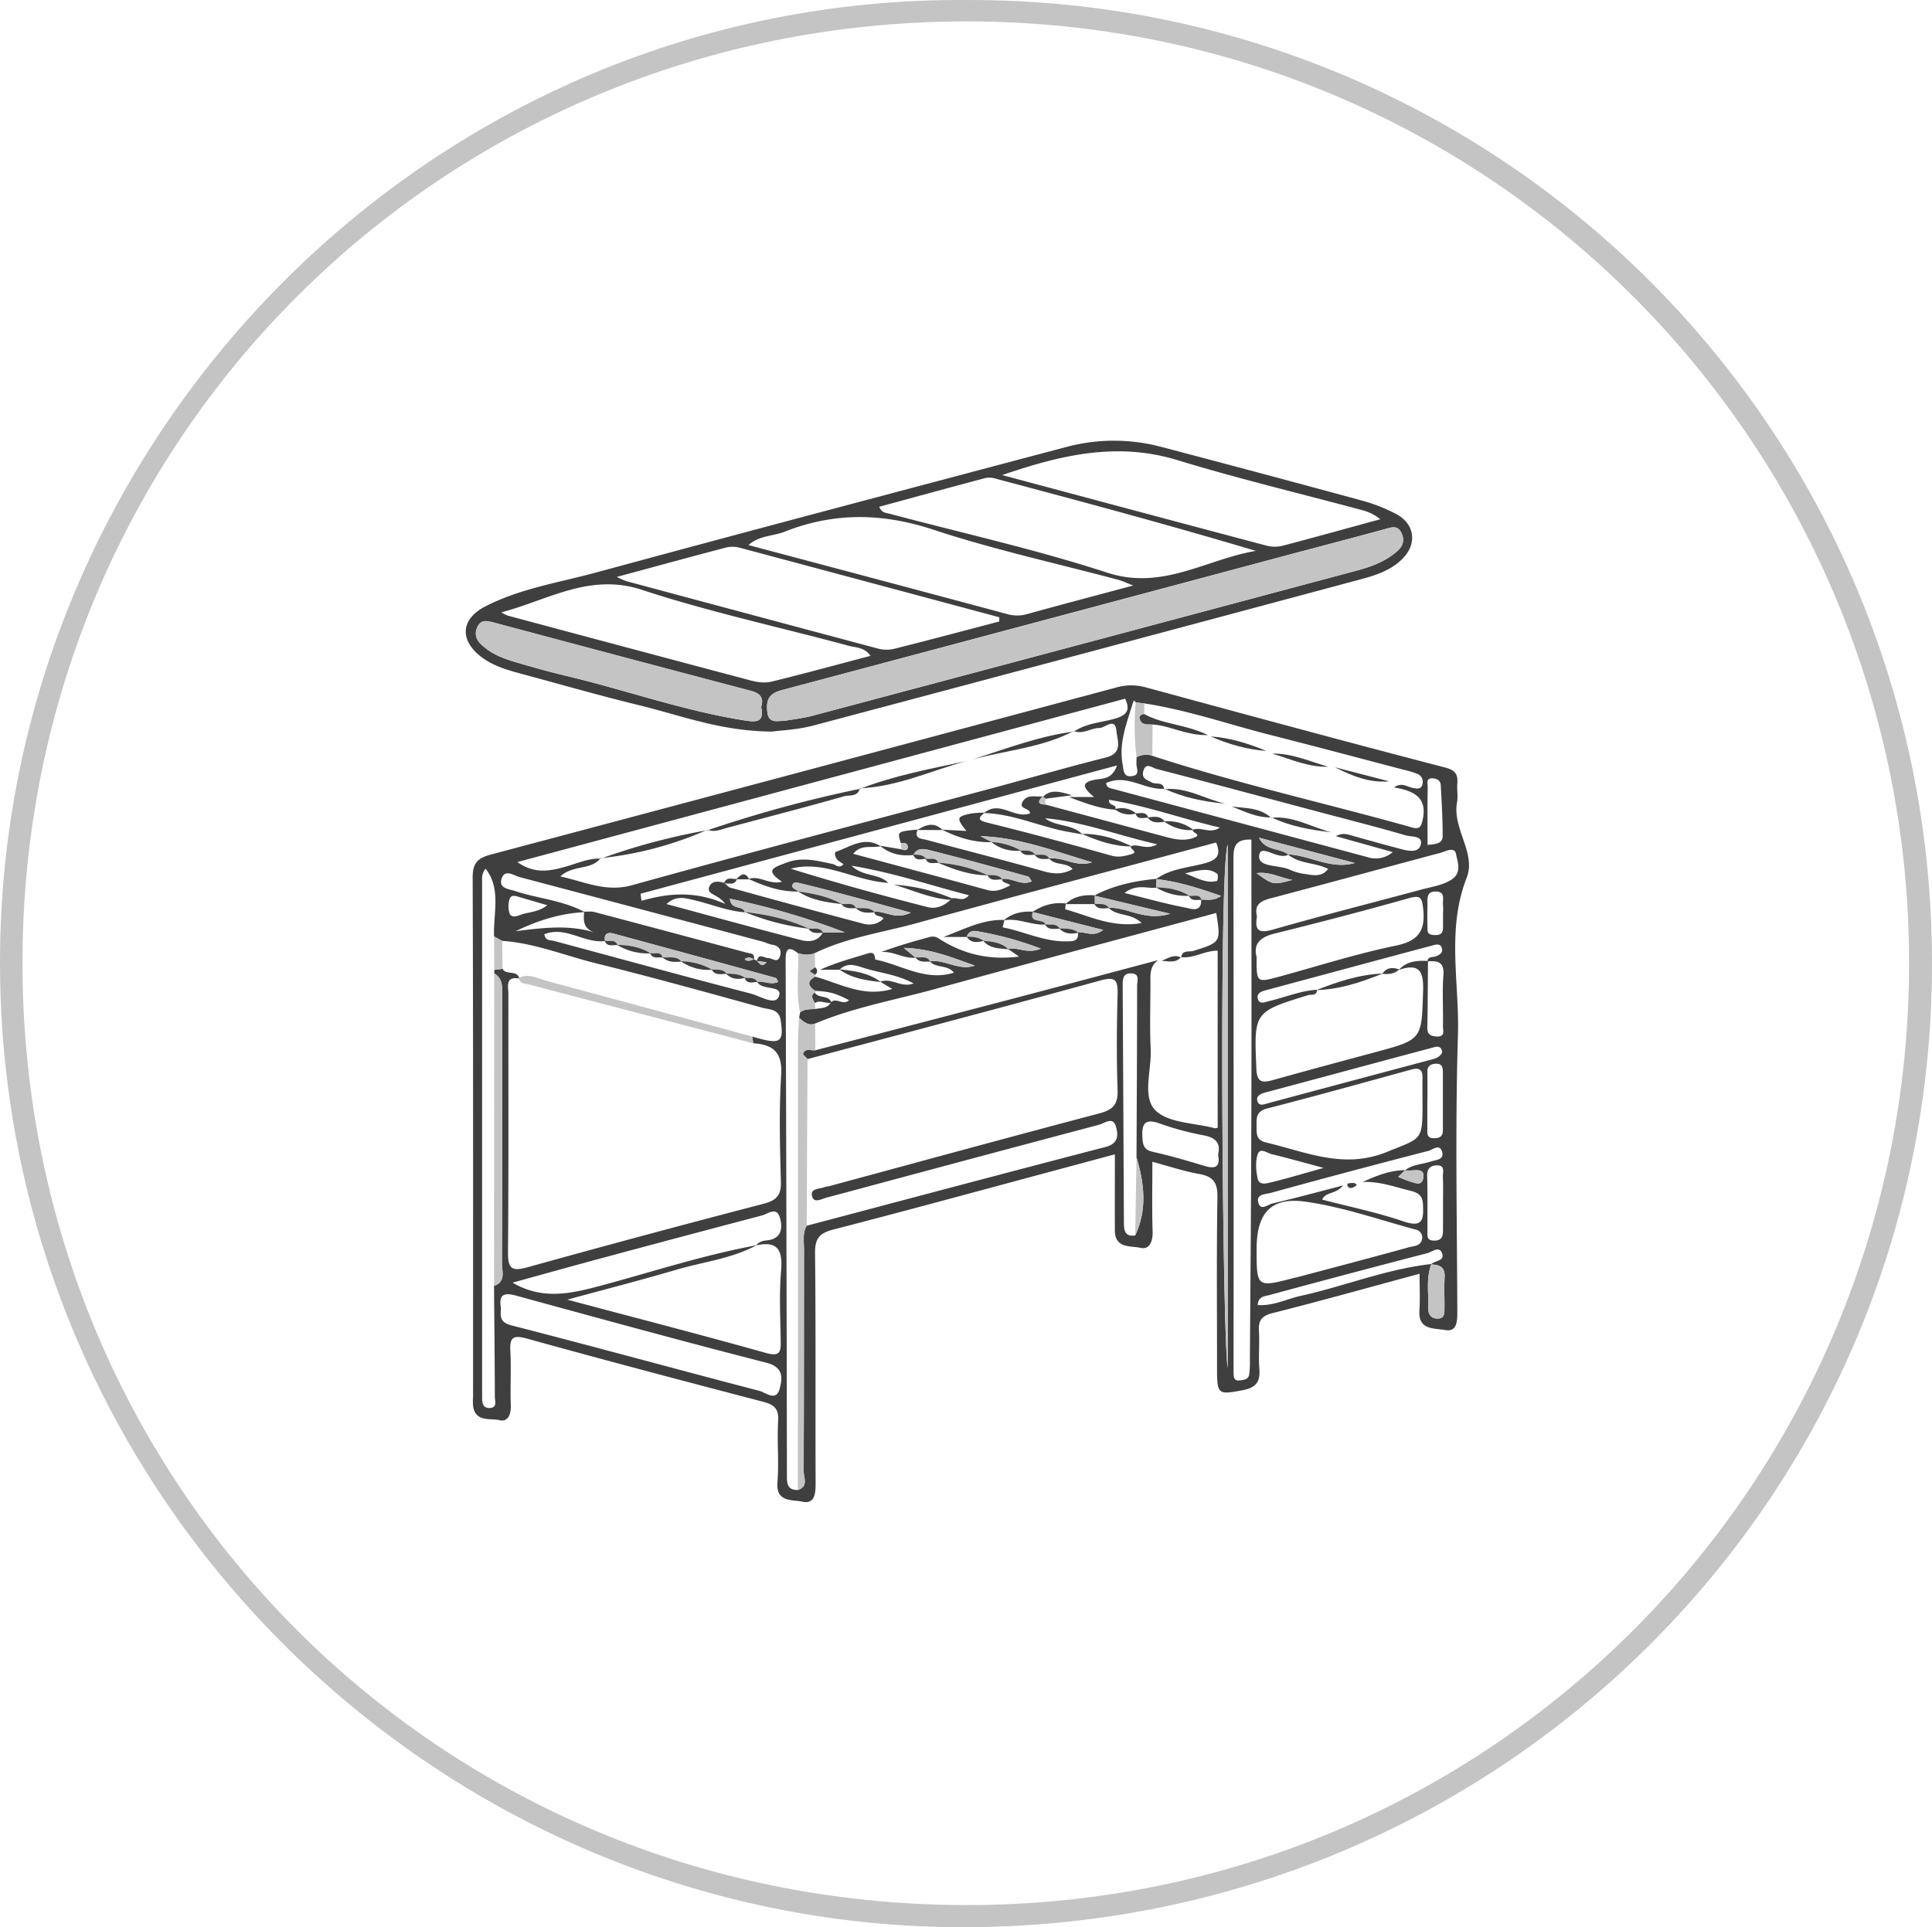 <svg id="Layer_1" data-name="Layer 1" xmlns="http://www.w3.org/2000/svg" viewBox="0 0 999.63 997.3"><defs><style>.cls-1{fill:#c4c4c4;}.cls-2{fill:#3f3f3f;}</style></defs><path class="cls-1" d="M500.86,2.23C776,1.46,1000.38,223.75,1000,501.56c-.38,276.29-224.28,498.92-503,498C224.35,998.58-3,773.5.41,494,3.74,225.16,225.2.15,500.86,2.23ZM988.15,499.71C987.72,232.88,772.47,13,499.86,13.3,228.66,13.65,12.23,229.6,12,500.1c-.27,270.84,215.57,487.55,487.73,488C772.19,988.55,988.62,768.91,988.15,499.71Z" transform="translate(-0.37 -2.22)"/><path class="cls-2" d="M734.87,661.39c-26.3,7.11-51.13,14.08-76.12,20.38-5.77,1.46-7.33,3.93-7,9.37.41,6.35-.29,12.77.2,19.11.52,6.69-1.2,10-8.62,11.41C630.87,724,630.08,724,630.08,711c0-29.75-.3-59.5.2-89.24.13-7.57-2.21-10.72-9.48-12-7.93-1.43-15.64-4-24.18-6.32,0,12.74-.26,24.41.12,36.05.17,5.07-1.55,9.58-6.28,8.49s-13.18.41-13.24-8.71c-.08-12.74,0-25.48,0-39.68l-30.79,8.28c-38.32,10.29-76.6,20.75-115,30.68-7.1,1.84-9.43,4.62-9.35,12.14.44,39.66.13,79.33.29,119,0,5.39-.34,11.13-7,9.63-4.9-1.11-13.62.52-12.75-10s-.27-21.26.37-31.85c.39-6.4-2.26-8.39-7.88-9.85-40.79-10.67-81.56-21.43-122.19-32.7-7.68-2.13-8.85-.06-8.48,6.85.48,9.18-.14,18.42.22,27.61.19,4.66-1.41,8.84-5.78,7.79-4.73-1.14-12.12,1.14-13.66-6.78a27.52,27.52,0,0,1-.08-5.3c0-89.59.11-179.19-.21-268.78,0-7.67,2.77-10.09,9.51-11.88Q416.24,401.41,577.91,358a28,28,0,0,1,15.3-.06c51.53,14,103.06,28,154.73,41.43,5.59,1.46,6.83,3.63,6.45,8.51-.24,3.17.43,6.46-.14,9.54-2.51,13.68,10,26.22,5,39-10.53,26.94-3.7,54.36-4.53,81.43-1.47,47.77-.48,95.6-.32,143.41,0,5.09-.35,10.41-6.39,9.25-5.2-1-13.85.24-13.23-9.86C735.17,674.6,734.87,668.58,734.87,661.39ZM430.39,520.81c2.78-2.51,6.39,2,9.24-1-7-3.63-9.81-4.39-17.49-4.83-3.71-2.46-4.43-4.91,0-7.34,12.76,3.48,24.95,10.92,39.9,6.35l-6.2-3.7c5.58-2.36,10.62,3.31,17.25.88-8.53-4.68-17.4-5.39-25.63-8-4.32-1.37-8.78-3.13-12.75.93H424.66c8.21-3.75,16.66-6,25-8.54,4-1.22,3.24,3.15,3.66,3.24,13.35,2.65,25.83,11.43,40.62,6.78-3.45-4.35-9.31-2.09-12.48-5.93,7.95-1,15,5.16,23.31,2.28-11.41-4-22.58-8.82-36.78-9.16l6.11,5.06c-6.11.61-11.47-3.44-17.76-2.95,8.3-3.08,16.65-5.51,25.06-7.73a5.26,5.26,0,0,1,4.65.73c12.19,7.85,25.46,11.4,41.59,9.38l-5.77-4c5-1.17,9.88,2.85,17-.12a171.69,171.69,0,0,0-33.46-9.08c-2.16-.35-4.18.48-4.79,3.05H488.53c10.4-3.85,20.2-9.23,31.51-8.8-.3,1.28-.6,2.55-.89,3.82,11.05,2.11,21.4,7.46,32.93,7.25,2.89-.05,6.67.27,6-4.67,3.8-.47,7.82,2.74,13.07-1.25l-36.59-9.29c5.27-3.48,11-5.22,17.34-4.37a20.62,20.62,0,0,0-.37,3c12.4,3.36,24.32,9.75,39.54,7.09-5.79-5.49-12.93-3.37-17.06-7.87,9.8-.44,18.69,7.14,31.79,3.08l-39.29-9.38c10.07-5.41,21-7.6,32.24-8.73-.06,1.54-.13,3.08-.2,4.62-4.84.53-10.09-2.11-16.34,2.73,11.49,2.84,21.41,5.66,31.49,7.56,2.66.5,8.39,2.91,8.17-4.11,2.84-.18,5.92,1,10.31-1.9-12.06-4.25-22.55-7.52-33.64-8.72,7.52-5.54,16.83-5.87,25.35-8.25,6.41-1.78,8.31-4.36,5.71-10.7-51.88,13.93-103.71,27.67-155.43,41.85-17.51,4.8-35.71,7.33-52.26,15.4-2.84,1.21-5.7.85-8.57.1-4.74-3.72-6.51-2.77-6.48,3.43q.46,133.15.67,266.3c0,4.08-.19,8.08,5.62,8,5.64-1.75,3-6.46,3-9.71.21-38.18.12-76.36.19-114.54,0-4.18-.88-8.51,1.35-12.48,51.59-13.65,103.16-27.4,154.81-40.82,6.68-1.74,6.49-6.32,5.26-10.54-1.58-5.38-5.73-1.73-8.7-.94Q518.48,597.7,467.87,611.3C454.58,614.86,441.3,618.49,428,622c-2.54.67-6.34,3-7.37-.46-1.33-4.52,3.71-3.88,6.36-5a17.37,17.37,0,0,1,2.08-.39c46.67-12.62,93.31-25.4,140.05-37.73,7-1.84,9.78-4.56,9.5-12.11-.6-16.62-.43-33.28,0-49.92.17-7.41-1.52-8.81-9.07-6.73-50.35,13.87-100.86,27.16-151.32,40.64-.83-1-2.57-2.33-2.34-2.87,1.26-3.05,4.14-1.41,6.38-1.71q50-13,100-26.11c25.8-6.78,51.57-13.68,77.35-20.53-4.61,3.35-4,7.82-4,12.1,0,11.31-.42,22.64.13,33.92.53,10.84-4.54,24.71,2.4,31.68,6.65,6.68,20.23,6.5,30.77,9.3.32.09.7-.09,1.48-.22V494.19c-6.82,0-12.45,4.13-19,3.37l.15.24c.33-4.14,4.19-2.82,6.24-3.47,14.25-4.52,14.29-4.36,11.89-19.65-48.37,13.06-96.75,25.92-145,39.23-20.91,5.77-42.42,9.54-62.56,18-3.6,1.4-5.88-1-8.29-2.92l.51-2.84c2.34-1.88,5.18-1.55,7.89-1.77C425.21,523.79,428.61,524.15,430.39,520.81ZM667,444.48c-5.31,3.2-14.33-6.06-15.12.41s10.5,4.74,16.09,7.52a28.5,28.5,0,0,0,8.07,2.18c4.12.66,8.42,1.48,11.51-2.69-6.64-3.46-14.85-2.44-20.84-7.55,11.68.51,22.24,8.08,34.67,4.48l-49.61-13.1C655.25,442.72,662.35,440.85,667,444.48ZM588.44,394c2.62-1.14,5.29-1.73,8.1-.65,44.26,14.44,89.72,24.51,134.49,37.1,3.91,1.1,4.63-.47,5.4-3.87,2.7-11.88-4.82-15.19-14.77-16.85,4-2.87,6.77-.29,9.73.24,2,.36,4.39,1,5-2.09a4.41,4.41,0,0,0-2.69-5.19,49.86,49.86,0,0,0-7.08-2.13c-22.87-6-45.72-12.1-68.65-17.91-21.81-5.53-43.14-13-65.49-16.41l-4.41-.51a3.53,3.53,0,0,0-.67-.81.7.7,0,0,0-.63.24c-3.11,10.59-7.61,20.89-5.58,32.46.59,3.35.38,6.84,4.89,6.26s2.09-4.26,2.3-6.71C588.41,396.11,588.4,395.05,588.44,394ZM426.13,484.77h11.44A374.37,374.37,0,0,0,378,467.33c.62,6.15,6.71,3.1,7.8,7-9.2-.62-17.66-4.31-26.53-6.34-4.46-1-9-2.52-14.07,2.08,24.07,6.49,46.91,12.82,69.86,18.7C419,489.75,423.68,489.47,426.13,484.77ZM560.39,434c-2.72-.48-5.45-.94-8.17-1.45-14.33-2.72-27.82-9.19-42.68-9.57,8-6.92,15.79,3.3,23.8.13-.07-2.82-6-2.1-3.93-5.86,2.34-4.24,6.85-2.45,10.5-2.95-2.3,2.31-3.19,4.18,1.38,4.29l62.33,16.76c4.83,1.3,9.75,2.24,14.57.37,4.53-1.75-1.62-2.55-.55-4.12,4.2-1.68,8.68,2.38,13.93-1.12-19.79-4.57-38.05-11.31-57.36-14.35-.36,3.54,4.38,1.91,3.19,5.14-7.36-.55-14.22-2.8-23.95-6.6H566.4c-5.3-4.56-7.57-7.57,1.18-9.06,3.37-.57,8.34-.17,10.73-7.27l-246.5,66.38.48,3.66C346,464.52,359.64,463,375.61,470c-3.88-5.38-9.48-4.59-8.35-8.58,1-3.36,4.71-3.35,7.91-2.26,1.06.84,2,2.13,3.18,2.46,22.81,6.29,45.64,12.54,68.53,18.58,3.76,1,7.68.4,10.59-2.58-1.05-1.94-4.41-.55-4.72-3.52,5.64-.67,10.91,4.4,18.88.42-12.21-3.34-22.59-6.23-33-9-8.15-2.18-16.32-4.31-24.53-6.26-1.35-.32-3.9-.89-3.74,1.79.06.91,2.09,1.69,3.22,2.53-9.23.24-17.65-2.71-25.86-6.5,5.69-2,10.7,3.23,17.27,1.42-9.47-6.26-3.82-7.47,2.21-9.81,8.55-3.32,16.5-.87,24.66.81,1.66,1.11,3.32,1.84,4.95-.05-1-.68-2-1.37-3-2.06-1.19-1.37-2.15-3.95-.75-4.43,7.37-2.58,14.55-8.11,22.93-2.84-4.59,1.17-10.13-1.21-14.15,3.95,23.28,6.27,46.29,12.4,69.25,18.71,4.56,1.25,8.1-.36,12.05-2.46-1.73-1.35-4-1-4.39-3.2,5.15-.95,9.9,3.78,15.5,1.19-.8-1-1.29-2.31-2.08-2.53-16.62-4.57-33.23-9.17-49.95-13.35-3-.75-7.1-2.13-9.27,2.27-6.38.66-12.25-.5-17.23-4.82l11.08,1.87c1.36.53,3.12.74,3.27-.93.2-2.24-1.74-2.5-3.59-2.27-1.92-6-1.92-6,8.73-7.05-2.18,5,2.28,4.73,4.69,5.39,20.12,5.47,40.35,10.56,60.42,16.21,5.43,1.53,10.22,1.66,15-1.13-3.15-3.73-9-1.6-12.11-5.47,7.54-.92,14.3,4.79,22.18,1.95-19-5.55-37.44-12.88-57.76-13.5l6,3.1c-9.22.26-17.72-2.36-25.84-6.49l12.59.68c-5.27-6.69-5.11-7.39,2.28-9a43.48,43.48,0,0,1,7.14-.45c-3.08,2.63-3.94,3.81,1.33,5.12C532.62,433.24,554,439,575.36,445c3.8,1.07,6.91.24,10.24-.67,4.4-1.2-1.39-2.9.14-4.3,3.75-1.28,7.72,2.33,13.38-.88-20.57-4.7-38.7-11.79-58.06-13.5C546.91,430.23,555.05,428.45,560.39,434ZM740.71,656.6c1.92-2.1,7.54-1.65,5.7-6.05-1.52-3.63-5.09-.45-7.46.17q-40.89,10.59-81.67,21.67c-2.36.64-5.89.58-6.17,5.19,8,.58,14.9-3.12,22.2-4.73,22.67-5,44.41-13.91,67.68-16.5-2.89,7.47-1.37,15.25-1.61,22.9-.1,3.33,1.66,5.48,5.08,5.35s3.25-3.11,3.28-5.53c.07-5.28-.25-10.58.08-15.84C748.17,657.81,745.08,656.67,740.71,656.6Zm-1.48-157.09c-.1,11.26-.12,22.53-.35,33.79-.07,3.27.56,4.94,4.37,5.29,5.21.47,3.66-3.17,3.71-5.44.19-8.81-.42-17.65.24-26.41.51-7-3.23-7.32-8.22-7,.14-2.61,2.36-2,3.86-2.48,2.2-.67,4.27-1.94,3.6-4.34-.78-2.8-3.53-1.79-5.39-1.3-28.66,7.65-57.3,15.42-85.95,23.11-2.2.59-4.49,1.59-4,4,.75,3.72,3.83,2,6,1.54,8.22-1.92,16.08-5.34,24.65-5.84,0,3.4-2.89,2.27-4.55,2.78-28.24,8.75-28,8.72-26.78,38.1.29,6.85,2.78,7.46,8.32,5.92,17.66-4.93,35.36-9.71,53.08-14.46,24.66-6.63,24.09-6.61,24.88-32,.33-10.61-2.5-14-12.56-10.63C728.21,499.56,733.63,499.26,739.23,499.51ZM492.89,467.1c2.69-.64,5.74,2.1,8.81-1.58-19.93-5.12-39-11.69-60.7-15.28,6.13,5.9,13.75,3.75,19,8.86-17.56-1-32.86-11.94-50.47-7.32,23.55,7.36,47.25,13.87,71.07,19.94,4.06,1,8.3-.68,11.52-3.83C492.38,467.62,492.64,467.36,492.89,467.1ZM313.45,489.2c-10.66,1.44-20.3-7.94-31.45-3.52.59,3.57,3.13,2.95,5,3.46,34,9.15,67.85,18.46,101.88,27.28,4.83,1.25,12.69,6.47,14.52,1.36,2.16-6-8.73-2.71-11.35-7.51,3.58-.55,7.24,1.92,11,0-.61-.92-.88-1.85-1.37-2q-42-11.58-84.15-23C314.6,484.52,312.73,485.69,313.45,489.2ZM587.74,641.55c6.28-13.35,4.71-26.83.67-40.35.13-29.62.3-59.24.31-88.86,0-2.35,1.59-6.21-3-6.4s-4.47,3.41-4.46,6.63q.33,61.33.63,122.67C581.89,639.32,582.66,642.34,587.74,641.55ZM390.36,498.76a3.74,3.74,0,0,0-4.47-.4c-.09,0-.14.44-.08.48,1.57,1.05,3.06.51,4.53-.26l1.71.9c1.4,1.82,2.86,3.31,4.94.7l-5-.64c.87-4.34,3.84-1.48,5.8-1.52,2.15,0,4.95,2.88,6.14-.9,1-3.06-.33-5.47-4-6-1.72-.26-3.33-1.15-5-1.61Q332,472.73,269.18,456.11c-2.93-.77-7.34-4.21-9.11.4-2.1,5.51,3.44,5.71,6.95,6.87,11.86,3.92,24.67,4.75,35.87,10.86-12.55.65-24.28,4.31-35.69,9.87,13.7-1.67,27.28-3.59,41.12.77-6.23-1.94-6.17-6.3-5.67-10.88,1.76.05,3.6-.24,5.26.2q39.38,10.43,78.72,21C388.48,495.73,391.2,495.4,390.36,498.76ZM727.19,607.94c4-3.15,9.12-3.17,13.7-4.69,2.31-.77,6.74-.79,5.68-4.79-1.22-4.65-5-1.22-7-.69q-41,10.56-81.83,21.81c-2.52.69-7.72.53-6.25,5.21,1.31,4.17,4.93.76,7.2.24,11.63-2.72,23.16-5.85,36.58-9.32-3.82,4.75-8.67,3-10.83,7.3,14.21,3.72,28.44,6.62,42.07,11.28,10.29,3.52,10.45-1.25,10.11-8.77-.2-4.42-2.19-6-6.25-7-8.19-2-16.17-5-24.93-4.64,7.08-3.2,14.14-6.07,22-6.1l-3.65,3.45c2.09.82,4.13,1.82,6.28,2.43,2.52.71,5.85,2.52,6.7-1.8s-2.37-4.21-5.37-4C730,608,728.59,607.94,727.19,607.94ZM256.1,504.16l4.3-.57c1.8,3.53,7.53.32,8.65,5-7.44-1.2-5.64,4.21-5.64,8.06-.05,44.63.17,89.26-.2,133.89-.08,9.05,2.76,9.54,10.5,7.39q60.71-16.87,121.7-32.74c6.55-1.72,9.22-4.28,9-11.38-.51-18.4-1-36.88.14-55.23.74-11.67-4.08-15.82-14.43-16.46-.19-1.16-.37-2.33-.55-3.5,14.64,4.41,16.41,3.26,14.77-8.2-.89-6.23-5.86-5.66-9.39-6.64-28.86-8-57.72-16-86.77-23.19-16-4-31.36-10.36-48-11.47L256,486.83c-.53-11.83,3.88-24.44-4.38-35.07a7.88,7.88,0,0,0-1.81,5.44q0,132.3,0,264.6c0,1.06,0,2.13,0,3.19,0,3,.24,6.16,4.19,5.86,3.76-.28,2.42-3.7,2.41-5.82-.06-19.12-.27-38.24-.43-57.36,6.28-2.13,4.08-7.59,4.09-11.66.19-46.31.11-92.62.17-138.93,0-4.33.21-8.55-4.17-11.16A12.9,12.9,0,0,0,256.1,504.16Zm346.75-93.74c-10.1.78-19.55-8-30.18-2.93.51,2.63,2.06,2.57,3.32,2.91q66,17.7,132.08,35.43A13.45,13.45,0,0,0,721,443.18l-29.49-8.24c3.59-1.89,5.86-1,8.17-.34,8.5,2.37,17,4.76,25.54,7,3.78,1,9.11,2.15,10.25-2.21,1.27-4.87-4.85-4-7.64-4.83-15.28-4.46-30.72-8.34-46.1-12.44-27.68-7.38-55.35-14.84-83.08-22-2-.51-5.5-3.74-6.75,1.26-.93,3.77,1.88,4.42,4.5,5.81,2.09,1.11,6-.62,6.3,3.51ZM391.58,646.72c1.4-1.85,3.45-2.39,5.59-2.61,7.54-.77,8.24-6.16,6.78-11.56-1.67-6.18-6.19-2.14-9.38-1.31Q353.7,642,312.88,653c-15.71,4.22-31.39,8.6-47.29,13,16.26,9.57,31.83,5.28,47.7,1,26.11-7.08,51.88-15.46,78.56-20.36-13,7-27.58,8.57-41.43,12.65-17.77,5.24-35.73,9.84-56.53,15.51,36.43,9.7,69.76,18.3,102.89,27.61,7.4,2.08,7.61-.85,7.53-6.34-.16-12-.83-24.08.19-36C405.39,649.46,403.07,644.16,391.58,646.72ZM555.94,380.56l.2.21c6.26-4.28,13.81-4.61,20.8-6.56,5.86-1.64,8.66-4,5.56-10.41L268.06,448.34c9.25,6.53,17.48,4.54,25.8,2.14,5.71-1.65,11.24-4.21,17.41-3.91l-.15-.24c-5,6.4-14,3.22-20.84,9.44,12.9,2.84,23.63,8.29,37.15,4.54,61.86-17.19,124-33.47,186-50.12,19.76-5.31,39.42-11,59.25-16,8.87-2.24,5.76-8.89,5.35-13.62-.65-7.51-5.85-1.61-8.78-1.62C564.83,378.91,560.72,382.43,555.94,380.56ZM736.39,573.94c0-4.6-.1-9.2,0-13.8.14-4.44-1.73-5.54-5.88-4.39-24.83,6.82-49.63,13.72-74.56,20.13-5.35,1.38-5.54,4.54-5.41,8.57.11,3.77-.76,7.65,4.86,9,20.62,4.85,40.2,14.07,62.66,4.87C735.7,591.08,736.42,592.81,736.39,573.94ZM647.85,436.72c-9.55-.43-9.29,5.17-9.28,11.21q.13,129.6.06,259.19c0,1.77,0,3.55,0,5.31.09,2.09-.11,4.53,3.17,4.16,2.11-.24,4.49-.48,4.92-3.08a48,48,0,0,0,.35-7.4c.26-39.29.63-78.58.72-117.87C648,538,647.85,487.74,647.85,436.72Zm2.7,211.79c0,20.1,0,20.1,19.75,14.92.34-.09.71-.09,1.05-.18,19.4-5.17,38.83-10.25,58.19-15.61,2.42-.67,6-.53,6.62-4.25a4.1,4.1,0,0,0-3.18-4.82c-19.05-5.11-37.9-11.82-57.3-14.49C657.68,621.6,650.55,630.32,650.55,648.51ZM259.55,679c-.21,4.28-.79,7.51,5.4,9.1,42.88,11,85.56,22.75,128.39,33.91,3.15.81,8.62,5.73,10.42-1.09,1.46-5.49,2.16-11.17-6.87-13.48-43.4-11.12-86.6-23-129.82-34.81C260.57,670.82,258.43,672.76,259.55,679Zm391-181.48c-.06,13.29-.06,13.3,11.8,10.09,20-5.44,39.86-11.82,60.15-16,11.94-2.45,15.46-7.85,14.22-19.15-.61-5.66-1.33-7.13-7.43-5.41-23,6.5-46.14,12.52-69.35,18.27C652.5,487.14,648.73,490.52,650.55,497.49Zm.19-21.08c-1.42,8.16,1.68,8.73,8.8,6.69,25.44-7.27,51.1-13.78,76.66-20.66,5.07-1.36,10.35-2.08,15-4.93,5.74-3.54,3.33-9.18,2.54-13.32s-5.26-1.41-8-.68c-29,7.73-58,15.66-87,23.32C653.37,468.24,649.09,469.79,650.74,476.41ZM635.59,439.2c-4.76,13.87-2.62,257.73,0,270.93Zm-5,160.63c1.49-5.93-1.1-8.79-7.1-10a148,148,0,0,1-22.53-6c-8-3-10-.46-9.49,7.28.26,4.08,1,6.22,5.46,7.21,9,2,17.82,4.61,26.63,7.26C629,607.24,631.88,606.32,630.61,599.83Zm116-53.09c-.54-4.07-3.59-2.73-5.66-2.19-28.66,7.63-57.27,15.41-85.92,23.05-2.81.75-5.06,2.07-3.89,4.92,1,2.32,3.6,1.08,5.64.54q42.42-11.38,84.87-22.68C743.81,549.81,745.64,548.91,746.64,546.74Zm.4,78.34c0-4.59.16-9.19-.07-13.77-.12-2.39,1.46-6.24-3.33-6-3.18.17-4.89,1.73-4.79,5.43.26,9.53.12,19.07.15,28.61,0,2.4-.52,4.88,3.47,4.89s4.58-2.27,4.56-5.4C747,634.27,747,629.68,747,625.08Zm-8.11-53.35c0,4.95,0,9.91,0,14.86,0,2.45-.25,4.74,3.64,4.68,3.38-.06,4.41-1.47,4.41-4.38,0-9.91,0-19.81,0-29.72,0-2.17-.27-4.44-3.19-4.48-2.73,0-4.85.89-4.84,4.18Q739,564.31,738.93,571.73Zm-53.68,34.88c-10.79-2.89-18.8-5.16-26.89-7.12-2.4-.58-6-3.63-7.23.19s-.84,8.41,0,12.42c.79,3.75,4.66,2.54,7.11,1.95C666.37,612.07,674.39,609.65,685.25,606.61ZM739,439.47c3.93-.42,7.8-.48,7.82-4.65,0-8.79-.52-17.58-1-26.35-.14-2.58-2.54-3.52-4.58-3.47-3.25.09-2.14,3-2.16,4.76C738.89,419.6,739,429.44,739,439.47ZM747,475a29.26,29.26,0,0,0,0-4.19c-.4-2.76,1.51-7-3.49-7.21-5.55-.25-4.45,4.16-4.56,7.46-.11,3.49-.12,7,0,10.47.09,2.19-.65,4.41,3.49,4.59,4.44.19,4.53-1.85,4.56-4.84C747,479.22,747,477.12,747,475Zm-463.51-4.34c-5-1.46-9.52-2.76-14-4.09-2-.58-4.49-1.66-5.42.79a12.5,12.5,0,0,0-.18,7.15c.72,2.76,3.52,2,5.27,1.34C273.67,474.1,278.87,474.38,283.53,470.69Zm330-16.5c7.17,2.91,11.44,5.33,16.57,3.93.38-.11.71-3.19.11-3.66C625.91,451.19,621.15,452.41,613.51,454.19Zm37-.09c8.43,6.14,8.7,6.19,18.53,3.5C662.3,456.33,657.22,453.15,650.49,454.1Z" transform="translate(-0.37 -2.22)"/><path class="cls-2" d="M399.94,380.82c-26.34-.14-47-8.29-68.24-13.49-20.6-5-41-10.87-61.49-16.4-7.53-2-15.07-4.18-21.3-9.13-11-8.73-9.85-19.42,2.63-25.8,18.16-9.3,38.3-12.35,57.67-17.61,80.87-22,161.89-43.36,242.88-64.86a95.14,95.14,0,0,1,49.29,0q51.81,13.62,103.5,27.69a88.76,88.76,0,0,1,17.7,6.9c10,5.25,11.2,15.7,3.18,23.53-5.81,5.67-13.22,8.18-20.73,10.2q-141.9,38.09-283.86,75.85C413,379.85,404.4,380.19,399.94,380.82Zm6.14-5.53c4.86-.86,9.81-1.37,14.56-2.64q141-37.5,281.92-75.2c7.53-2,14.85-4.74,20.84-10.07,3-2.68,3.85-5.87,2-9.53-1.93-3.82-4.83-2.81-8.15-1.9-16.69,4.61-33.46,8.93-50.18,13.4q-131.07,35.06-262.16,70c-6.76,1.79-8.21,5.11-7.54,11.21C398.07,376.83,402.27,375.2,406.08,375.29ZM455.3,264.48c1.3,3.3,3.61,3.12,5.58,3.65,37.51,10,75.52,18.42,112.35,30.44,28.69,9.37,51.35-7,76.92-11.26-44.94-13.44-89.81-25.46-134.69-37.41a10.5,10.5,0,0,0-5.17-.31C492,254.44,473.77,259.45,455.3,264.48Zm62.1,59.36,0-2.19q-66.84-17.94-133.69-35.82a15,15,0,0,0-7.31-.35c-18.65,4.86-37.23,10-56.91,15.3a41.55,41.55,0,0,0,4.95,2.18q64.8,17.44,129.64,34.75a17.63,17.63,0,0,0,8.4.41C480.82,333.53,499.1,328.64,517.4,323.84Zm69.33-18.62c-3.7-1.42-5.61-2.36-7.62-2.9-32-8.55-64.47-15.64-95.87-26-26.46-8.73-51.57-9-77.13,1.14-5.84,2.31-12.79,1.79-18.49,6.83,45.13,12,89.4,23.77,133.64,35.65a18.55,18.55,0,0,0,10.34.13C549.26,315.18,567,310.51,586.73,305.22Zm127.8-34.29c-4.59-3.73-8.37-4.44-12.09-5.44-31-8.28-62.32-15.82-93-25.19-31-9.45-59.91-2.72-90.53,7.77,46.73,12.51,92,24.66,137.2,36.63a17.29,17.29,0,0,0,8.42-.19C680.75,280.25,696.94,275.73,714.53,270.93ZM259.74,319.12a19.46,19.46,0,0,0,3.52,1.73Q326.13,337.73,389,354.42c3.34.88,7.22,1.36,10.49.56,17-4.14,33.8-8.75,51.27-13.35-3.18-4.57-7.51-4.21-11-5.15-35.74-9.66-72.09-17.47-107.2-29C305.43,298.52,283.83,312.83,259.74,319.12Zm134.47,48.95c1.34-4.12,0-6.91-4.86-8.2q-67.05-17.67-134-35.61c-3.4-.9-6.23-1.33-8,2.5-1.56,3.35-.67,6.34,1.73,8.71,4.65,4.56,10.54,7.14,16.65,9,9.14,2.73,18.34,5.32,27.61,7.52,31.24,7.43,61.58,18.4,93.48,23.25C393,376.15,395.63,375,394.21,368.07Z" transform="translate(-0.37 -2.22)"/><path class="cls-1" d="M413.2,773.27q0-116.32.07-232.64c0-3.88.36-7.76.56-11.64,2.41,2,4.69,4.32,8.29,2.92q.06,6.93.11,13.86c-2.24.3-5.12-1.34-6.38,1.71-.23.54,1.51,1.89,2.34,2.87q-.22,43.1-.43,86.19c-2.23,4-1.34,8.3-1.35,12.48-.07,38.18,0,76.36-.19,114.54C416.2,766.81,418.84,771.52,413.2,773.27Z" transform="translate(-0.37 -2.22)"/><path class="cls-1" d="M635.59,439.2V710.13C633,696.93,630.83,453.07,635.59,439.2Z" transform="translate(-0.37 -2.22)"/><path class="cls-1" d="M256,667.67l.09-161.75c4.38,2.61,4.17,6.83,4.17,11.16-.06,46.31,0,92.62-.17,138.93C260.06,660.08,262.26,665.54,256,667.67Z" transform="translate(-0.37 -2.22)"/><path class="cls-1" d="M268.89,508.29c5.05-2.56,9.62.29,14.19,1.52,35.53,9.51,71,19.2,106.51,28.84.18,1.16.36,2.33.55,3.49q-58.31-15.25-116.57-30.56C271.76,511.1,269.09,511.28,268.89,508.29Z" transform="translate(-0.37 -2.22)"/><path class="cls-1" d="M376,506.06l.27.14c-1.94-2.91-5-1.88-7.72-2.27l.28.14a33.44,33.44,0,0,0-16.24-4.39l.28.13c-2.72-3.21-6.53-1.69-9.86-2.25l.22.16c-1.21-3.62-4.4-1.55-6.61-2.29l.27.14c-5.28-3.34-11.2-4.22-17.3-4.39l.24.16c-1.29-3.39-4.37-1.65-6.62-2.29l.2.15c-.72-3.51,1.15-4.68,4.13-3.87q42.1,11.37,84.15,23c.49.13.76,1.06,1.37,2-3.78,1.89-7.44-.58-11,0l.18.19c-1.5-2.85-4.33-1.81-6.64-2.28l.31.1C383,506,379.47,506.19,376,506.06Z" transform="translate(-0.37 -2.22)"/><path class="cls-1" d="M414.34,526.15c-2.21-10.14-.71-20.4-.95-30.6,2.87.75,5.73,1.11,8.57-.1l.15,7.39-2.83,2,2.89,1.82v1c-4.47,2.43-3.75,4.88,0,7.34a.67.67,0,0,1-.19,1c-2.76,1.78-.4,3.58,0,5.37l.3,3C419.52,524.6,416.68,524.27,414.34,526.15Z" transform="translate(-0.37 -2.22)"/><path class="cls-1" d="M741,656.35l-.28.25c4.37.07,7.46,1.21,7.11,6.63-.33,5.26,0,10.56-.08,15.84,0,2.42.25,5.39-3.28,5.53s-5.18-2-5.08-5.35C739.62,671.6,738.1,663.82,741,656.35Z" transform="translate(-0.37 -2.22)"/><path class="cls-1" d="M435.63,469.92l.27.15c-7-4-14.76-5.44-22.61-6.53l.28,0c-1.13-.85-3.16-1.63-3.22-2.54-.16-2.68,2.39-2.11,3.74-1.79,8.21,1.95,16.38,4.08,24.53,6.26,10.42,2.78,20.8,5.67,33,9-8,4-13.24-1.09-18.88-.42l.2.19c-2.78-3-6.51-1.8-9.87-2.25l.25.15C441.58,468.68,438.22,470.62,435.63,469.92Z" transform="translate(-0.37 -2.22)"/><path class="cls-1" d="M418.6,482.68l.28.14c-10.58-4.86-21.76-7.39-33.27-8.65l.22.13c-1.09-3.87-7.18-.82-7.8-7a374.37,374.37,0,0,1,59.54,17.44H426.13l.18.18C424.51,481.61,421.22,483.29,418.6,482.68Z" transform="translate(-0.37 -2.22)"/><path class="cls-1" d="M518.73,457.12l.19.18c-2-2.74-5-1.91-7.73-2.26l.28.14a72.69,72.69,0,0,0-25.82-6.51l.23.16c-1.27-3.46-4.38-1.62-6.62-2.29l.28.14c-1.69-2.36-4.25-2.09-6.68-2.23l.07.25c2.17-4.4,6.27-3,9.27-2.27,16.72,4.18,33.33,8.78,49.95,13.35.79.22,1.28,1.53,2.08,2.53C528.63,460.9,523.88,456.17,518.73,457.12Z" transform="translate(-0.37 -2.22)"/><path class="cls-1" d="M535.66,444.42l.28.14c-1.93-2.95-5-1.88-7.72-2.27l.27.14a33.61,33.61,0,0,0-15.17-4.4l.3,0-6-3.1c20.32.62,38.79,7.95,57.76,13.5-7.88,2.84-14.64-2.87-22.18-1.95l.18.19C541.56,443.36,538.28,445,535.66,444.42Z" transform="translate(-0.37 -2.22)"/><path class="cls-1" d="M588.44,394a127.87,127.87,0,0,1-.42-28.27l4.41.51,0,5.51c-1.39.25-2.67.85-2.26,2.46.92,3.59,4.07,2.62,6.56,2.93q-.07,8.1-.14,16.21C593.73,392.26,591.06,392.85,588.44,394Z" transform="translate(-0.37 -2.22)"/><path class="cls-1" d="M587.74,641.55q.35-20.17.67-40.35C592.45,614.72,594,628.2,587.74,641.55Z" transform="translate(-0.37 -2.22)"/><path class="cls-1" d="M667,444.48c-4.65-3.63-11.75-1.76-15.23-8.75l49.61,13.1c-12.43,3.6-23-4-34.67-4.48Z" transform="translate(-0.37 -2.22)"/><path class="cls-1" d="M574.06,472l.19.19c-2-2.9-5-1.87-7.72-2.27l.2.18c0-1.52,0-3.05,0-4.57l-.18.17,39.29,9.38C592.75,479.14,583.86,471.56,574.06,472Z" transform="translate(-0.37 -2.22)"/><path class="cls-1" d="M473.94,497.56l.17.26L468,492.76c14.2.34,25.37,5.16,36.78,9.16-8.28,2.88-15.36-3.32-23.31-2.28l.17.19C479.88,496.37,476.54,498.22,473.94,497.56Z" transform="translate(-0.37 -2.22)"/><path class="cls-1" d="M548.43,482.68l.27.14c-1.9-3.05-5.06-1.8-7.71-2.27l.27.14c-.92-3.41-8.79-.11-6.46-6.66l-.19.15,36.59,9.29c-5.25,4-9.27.78-13.07,1.25l.19.19C555.42,482.4,551.84,482.93,548.43,482.68Z" transform="translate(-0.37 -2.22)"/><path class="cls-1" d="M500.66,487.12c.61-2.57,2.63-3.4,4.79-3.05a171.69,171.69,0,0,1,33.46,9.08c-7.15,3-12.07-1-17,.12l.17.19c-3.58-3.66-8.33-3.89-13-4.41l.3.1c-2.62-2-5.71-2.15-8.82-2.22Z" transform="translate(-0.37 -2.22)"/><path class="cls-1" d="M598.59,457.15c11.09,1.2,21.58,4.47,33.64,8.72-4.39,2.86-7.47,1.72-10.31,1.9l.17.19c-1.22-3.6-4.39-1.57-6.61-2.29l.27.14c-5.29-3.34-11.2-4.22-17.3-4.39l.15.17c.07-1.54.14-3.08.2-4.62Z" transform="translate(-0.37 -2.22)"/><path class="cls-1" d="M256.1,504.16q0-8.66-.07-17.33l4.17,2.31.2,14.45Z" transform="translate(-0.37 -2.22)"/><path class="cls-1" d="M727.44,607.8l-.25.14c1.4,0,2.81.08,4.21,0,3-.24,6.2-.29,5.37,4s-4.18,2.51-6.7,1.8c-2.15-.61-4.19-1.61-6.28-2.43Z" transform="translate(-0.37 -2.22)"/><path class="cls-1" d="M650.49,454.1c6.73-1,11.81,2.23,18.53,3.5C659.19,460.29,658.92,460.24,650.49,454.1Z" transform="translate(-0.37 -2.22)"/><path class="cls-1" d="M466.78,441.75c-.11-1.06-.21-2.13-.32-3.2,1.85-.23,3.79,0,3.59,2.27C469.9,442.49,468.14,442.28,466.78,441.75Z" transform="translate(-0.37 -2.22)"/><path class="cls-1" d="M539.91,414.29v.36a1.15,1.15,0,0,1,1.22.93l.15,3C536.72,418.47,537.61,416.6,539.91,414.29Z" transform="translate(-0.37 -2.22)"/><path class="cls-1" d="M390.36,498.76l0-.18c-1.47.77-3,1.31-4.53.26-.06,0,0-.44.08-.48A3.74,3.74,0,0,1,390.36,498.76Z" transform="translate(-0.37 -2.22)"/><path class="cls-1" d="M392,499.54l5,.64c-2.08,2.61-3.54,1.12-4.94-.7Z" transform="translate(-0.37 -2.22)"/><path class="cls-1" d="M406.08,375.29c-3.81-.09-8,1.54-8.7-4.74-.67-6.1.78-9.42,7.54-11.21q131.15-34.72,262.16-70c16.72-4.47,33.49-8.79,50.18-13.4,3.32-.91,6.22-1.92,8.15,1.9,1.84,3.66,1,6.85-2,9.53-6,5.33-13.31,8.05-20.84,10.07q-140.94,37.69-281.92,75.2C415.89,373.92,410.94,374.43,406.08,375.29Z" transform="translate(-0.37 -2.22)"/><path class="cls-1" d="M394.21,368.07c1.42,6.91-1.21,8.08-7.43,7.13-31.9-4.85-62.24-15.82-93.48-23.25-9.27-2.2-18.47-4.79-27.61-7.52-6.11-1.82-12-4.4-16.65-9-2.4-2.37-3.29-5.36-1.73-8.71,1.78-3.83,4.61-3.4,8-2.5q67,17.92,134,35.61C394.22,361.16,395.55,364,394.21,368.07Z" transform="translate(-0.37 -2.22)"/><path class="cls-2" d="M366.72,431.79a661.15,661.15,0,0,1,78.63-21.36l-.15-.23c-.95,4.54-5.32,3.32-8,4.08-20.12,5.72-40.39,10.94-60.6,16.34-3.33.89-6.57,2.45-10.11,1Z" transform="translate(-0.37 -2.22)"/><path class="cls-2" d="M445.35,410.43c17.67-6.86,36.23-10.31,54.67-14.26-18.18,5-35.53,13.24-54.81,14Z" transform="translate(-0.37 -2.22)"/><path class="cls-2" d="M366.52,431.58a183.32,183.32,0,0,1-55.4,14.75l.14.24a331.31,331.31,0,0,1,55.46-14.78Z" transform="translate(-0.37 -2.22)"/><path class="cls-2" d="M555.94,380.56c-16.36,8.54-34.74,9.92-52.19,14.61,17.27-5.49,34.25-12.05,52.39-14.4Z" transform="translate(-0.37 -2.22)"/><path class="cls-2" d="M611.4,497.56c-2.26,2.71-5,2.42-9.93,1.86,4.61-2.19,7.18-3.24,10.08-1.62Z" transform="translate(-0.37 -2.22)"/><path class="cls-2" d="M596.68,377.13c-2.49-.31-5.64.66-6.56-2.93-.41-1.61.87-2.21,2.26-2.46,9.77,5.41,21.4,5.24,33,10.89C614.2,382.93,605.87,377.73,596.68,377.13Z" transform="translate(-0.37 -2.22)"/><path class="cls-2" d="M655.6,390.83c-10.08-.68-19.62-3.53-28.88-7.5C636.8,384,646.3,387,655.6,390.83Z" transform="translate(-0.37 -2.22)"/><path class="cls-2" d="M687.53,399c-10.26.32-19.39-3.94-28.88-6.77C668.88,392,678,396.23,687.53,399Z" transform="translate(-0.37 -2.22)"/><path class="cls-2" d="M691,399.28l28.1,7.27C709.16,407.5,700.18,403.9,691,399.28Z" transform="translate(-0.37 -2.22)"/><path class="cls-2" d="M681.44,514.62c11.08-4.42,22.34-8.14,34.41-8.59C704.78,510.5,693.53,514.25,681.44,514.62Z" transform="translate(-0.37 -2.22)"/><path class="cls-2" d="M715.53,506.18c2.29-3.32,5.36-3.58,8.84-2.24C721.84,506.35,718.73,506.44,715.53,506.18Z" transform="translate(-0.37 -2.22)"/><path class="cls-2" d="M534.8,474c-2.33,6.55,5.54,3.25,6.46,6.66-7.3.51-14.14-3.59-21.53-2.14C524.05,474.72,529.23,473.7,534.8,474Z" transform="translate(-0.37 -2.22)"/><path class="cls-2" d="M434.6,503.85c7.61.78,15.17,1.74,21.54,6.59C448.54,509.6,441,508.59,434.6,503.85Z" transform="translate(-0.37 -2.22)"/><path class="cls-2" d="M566.74,465.53c0,1.52,0,3.05,0,4.57l-15.06,0C555.91,466,561.16,465.2,566.74,465.53Z" transform="translate(-0.37 -2.22)"/><path class="cls-2" d="M509.07,489.05c4.65.52,9.4.75,13,4.41C517.39,493,512.48,493.19,509.07,489.05Z" transform="translate(-0.37 -2.22)"/><path class="cls-2" d="M500.55,486.93c3.11.07,6.2.19,8.82,2.22C506.06,489.86,502.76,490.55,500.55,486.93Z" transform="translate(-0.37 -2.22)"/><path class="cls-2" d="M473.94,497.56c2.6.66,5.94-1.19,7.7,2.27C478.85,499.83,475.87,500.47,473.94,497.56Z" transform="translate(-0.37 -2.22)"/><path class="cls-2" d="M422.17,506.65l-2.89-1.82,2.83-2A2.34,2.34,0,0,1,422.17,506.65Z" transform="translate(-0.37 -2.22)"/><path class="cls-2" d="M602.72,427.34a20.9,20.9,0,0,1,15.19,4.44A22.84,22.84,0,0,1,602.72,427.34Z" transform="translate(-0.37 -2.22)"/><path class="cls-2" d="M488.09,431.78l-13.1,0C479.37,428.89,483.74,427.47,488.09,431.78Z" transform="translate(-0.37 -2.22)"/><path class="cls-2" d="M539.92,414.65c4.18-4.18,8.78-2.79,15.1-.88l-13.88,1.81A1.15,1.15,0,0,0,539.92,414.65Z" transform="translate(-0.37 -2.22)"/><path class="cls-2" d="M577.15,421a11.37,11.37,0,0,1,11,2.19A12,12,0,0,1,577.15,421Z" transform="translate(-0.37 -2.22)"/><path class="cls-2" d="M594.19,425.24c3.22-.32,6.57-1.12,8.85,2.26C599.82,427.78,596.47,428.59,594.19,425.24Z" transform="translate(-0.37 -2.22)"/><path class="cls-2" d="M381.67,457.09c-1.22,3.63-4.27,2-6.67,2.33C376.17,455.64,379.23,457.27,381.67,457.09Z" transform="translate(-0.37 -2.22)"/><path class="cls-2" d="M388,457.29l-6.68,0C383.6,454.77,385.83,453.06,388,457.29Z" transform="translate(-0.37 -2.22)"/><path class="cls-2" d="M587.84,423.07c2.4.27,5.44-1.28,6.66,2.33C592.07,425.24,589,426.85,587.84,423.07Z" transform="translate(-0.37 -2.22)"/><path class="cls-2" d="M602.7,410.65c11.47-1.3,21.08,5.09,31.65,7.48-10.88-1-21.5-3.1-31.5-7.71Z" transform="translate(-0.37 -2.22)"/><path class="cls-2" d="M658.09,425.42c11.25-1.22,20.81,4.91,31.17,7.52-10.64-1.23-21.16-3-31-7.73Z" transform="translate(-0.37 -2.22)"/><path class="cls-2" d="M658.29,425.21c-7.43.3-13.94-3-20.61-5.66,7.05,1,14.52.52,20.41,5.87Z" transform="translate(-0.37 -2.22)"/><path class="cls-2" d="M702.44,615.31c-1.47,1.68-4,2.48-4.78.75-.9-1.95,1.82-1.52,3.11-1.66C701.27,614.34,701.84,615,702.44,615.31Z" transform="translate(-0.37 -2.22)"/><path class="cls-2" d="M319.63,491.18c6.1.17,12,1.05,17.3,4.39A30.26,30.26,0,0,1,319.63,491.18Z" transform="translate(-0.37 -2.22)"/><path class="cls-2" d="M352.63,499.68a33.44,33.44,0,0,1,16.24,4.39A24.74,24.74,0,0,1,352.63,499.68Z" transform="translate(-0.37 -2.22)"/><path class="cls-2" d="M376,506.06c3.43.13,6.93,0,9.89,2.22C382.26,509.2,378.82,509.07,376,506.06Z" transform="translate(-0.37 -2.22)"/><path class="cls-2" d="M343.05,497.56c3.33.56,7.14-1,9.86,2.25C349.36,500.19,345.89,500.25,343.05,497.56Z" transform="translate(-0.37 -2.22)"/><path class="cls-2" d="M313.25,489.05c2.25.64,5.33-1.1,6.62,2.29C317.49,491.06,314.51,492.54,313.25,489.05Z" transform="translate(-0.37 -2.22)"/><path class="cls-2" d="M336.66,495.43c2.21.74,5.4-1.33,6.61,2.29C340.89,497.46,338,498.65,336.66,495.43Z" transform="translate(-0.37 -2.22)"/><path class="cls-2" d="M385.62,508.18c2.31.47,5.14-.57,6.64,2.28C389.83,510.33,386.84,511.82,385.62,508.18Z" transform="translate(-0.37 -2.22)"/><path class="cls-2" d="M368.59,503.93c2.68.39,5.78-.64,7.72,2.27C373.53,506.14,370.39,507.33,368.59,503.93Z" transform="translate(-0.37 -2.22)"/><path class="cls-2" d="M492.13,467.89c-10.26-.67-19.53-5-29.22-7.86a92.94,92.94,0,0,1,30,7.08Z" transform="translate(-0.37 -2.22)"/><path class="cls-2" d="M513.32,438a33.61,33.61,0,0,1,15.17,4.4A20.52,20.52,0,0,1,513.32,438Z" transform="translate(-0.37 -2.22)"/><path class="cls-2" d="M528.22,442.29c2.68.39,5.79-.68,7.72,2.27C533.16,444.5,530,445.65,528.22,442.29Z" transform="translate(-0.37 -2.22)"/><path class="cls-2" d="M535.66,444.42c2.62.6,5.9-1.06,7.71,2.27C540.58,446.68,537.55,447.47,535.66,444.42Z" transform="translate(-0.37 -2.22)"/><path class="cls-2" d="M413.29,463.54c7.85,1.09,15.59,2.55,22.61,6.53C428,469.18,420.13,468.12,413.29,463.54Z" transform="translate(-0.37 -2.22)"/><path class="cls-2" d="M443.08,472.05c3.36.45,7.09-.72,9.87,2.25C449.39,474.72,445.88,474.93,443.08,472.05Z" transform="translate(-0.37 -2.22)"/><path class="cls-2" d="M435.63,469.92c2.59.7,5.95-1.24,7.7,2.28C440.54,472.19,437.58,472.78,435.63,469.92Z" transform="translate(-0.37 -2.22)"/><path class="cls-2" d="M485.65,448.67a72.69,72.69,0,0,1,25.82,6.51C502.32,455.17,493.91,452.18,485.65,448.67Z" transform="translate(-0.37 -2.22)"/><path class="cls-2" d="M511.19,455c2.69.35,5.74-.48,7.73,2.26C516.13,457.29,513,458.58,511.19,455Z" transform="translate(-0.37 -2.22)"/><path class="cls-2" d="M472.86,444.45c2.43.14,5-.13,6.68,2.23C477.05,446.73,474.11,448.12,472.86,444.45Z" transform="translate(-0.37 -2.22)"/><path class="cls-2" d="M479.26,446.54c2.24.67,5.35-1.17,6.62,2.29C483.51,448.53,480.55,450,479.26,446.54Z" transform="translate(-0.37 -2.22)"/><path class="cls-2" d="M560.13,433.76c9.21-.17,17.72,2.49,25.88,6.49C576.82,440.34,568.4,437.35,560.13,433.76Z" transform="translate(-0.37 -2.22)"/><path class="cls-2" d="M385.61,474.17c11.51,1.26,22.69,3.79,33.27,8.65A126.38,126.38,0,0,1,385.61,474.17Z" transform="translate(-0.37 -2.22)"/><path class="cls-2" d="M418.6,482.68c2.62.61,5.91-1.07,7.71,2.27C423.52,485,420.5,485.72,418.6,482.68Z" transform="translate(-0.37 -2.22)"/><path class="cls-2" d="M430.58,521.08c-2.86.83-5.82-1.72-8.65.25-.38-1.79-2.74-3.59,0-5.37C424,519.12,429.17,516.92,430.58,521.08Z" transform="translate(-0.37 -2.22)"/><path class="cls-2" d="M548.43,482.68c3.41.25,7-.28,9.89,2.23C554.68,485.67,551.22,485.68,548.43,482.68Z" transform="translate(-0.37 -2.22)"/><path class="cls-2" d="M541,480.55c2.65.47,5.81-.78,7.71,2.27C545.93,482.75,542.81,483.85,541,480.55Z" transform="translate(-0.37 -2.22)"/><path class="cls-2" d="M598.45,461.42c6.1.17,12,1.05,17.3,4.39A30.08,30.08,0,0,1,598.45,461.42Z" transform="translate(-0.37 -2.22)"/><path class="cls-2" d="M615.48,465.67c2.22.72,5.39-1.31,6.61,2.29C619.71,467.7,616.83,468.9,615.48,465.67Z" transform="translate(-0.37 -2.22)"/><path class="cls-2" d="M566.53,469.92c2.68.4,5.77-.63,7.72,2.27C571.47,472.14,568.32,473.32,566.53,469.92Z" transform="translate(-0.37 -2.22)"/></svg>